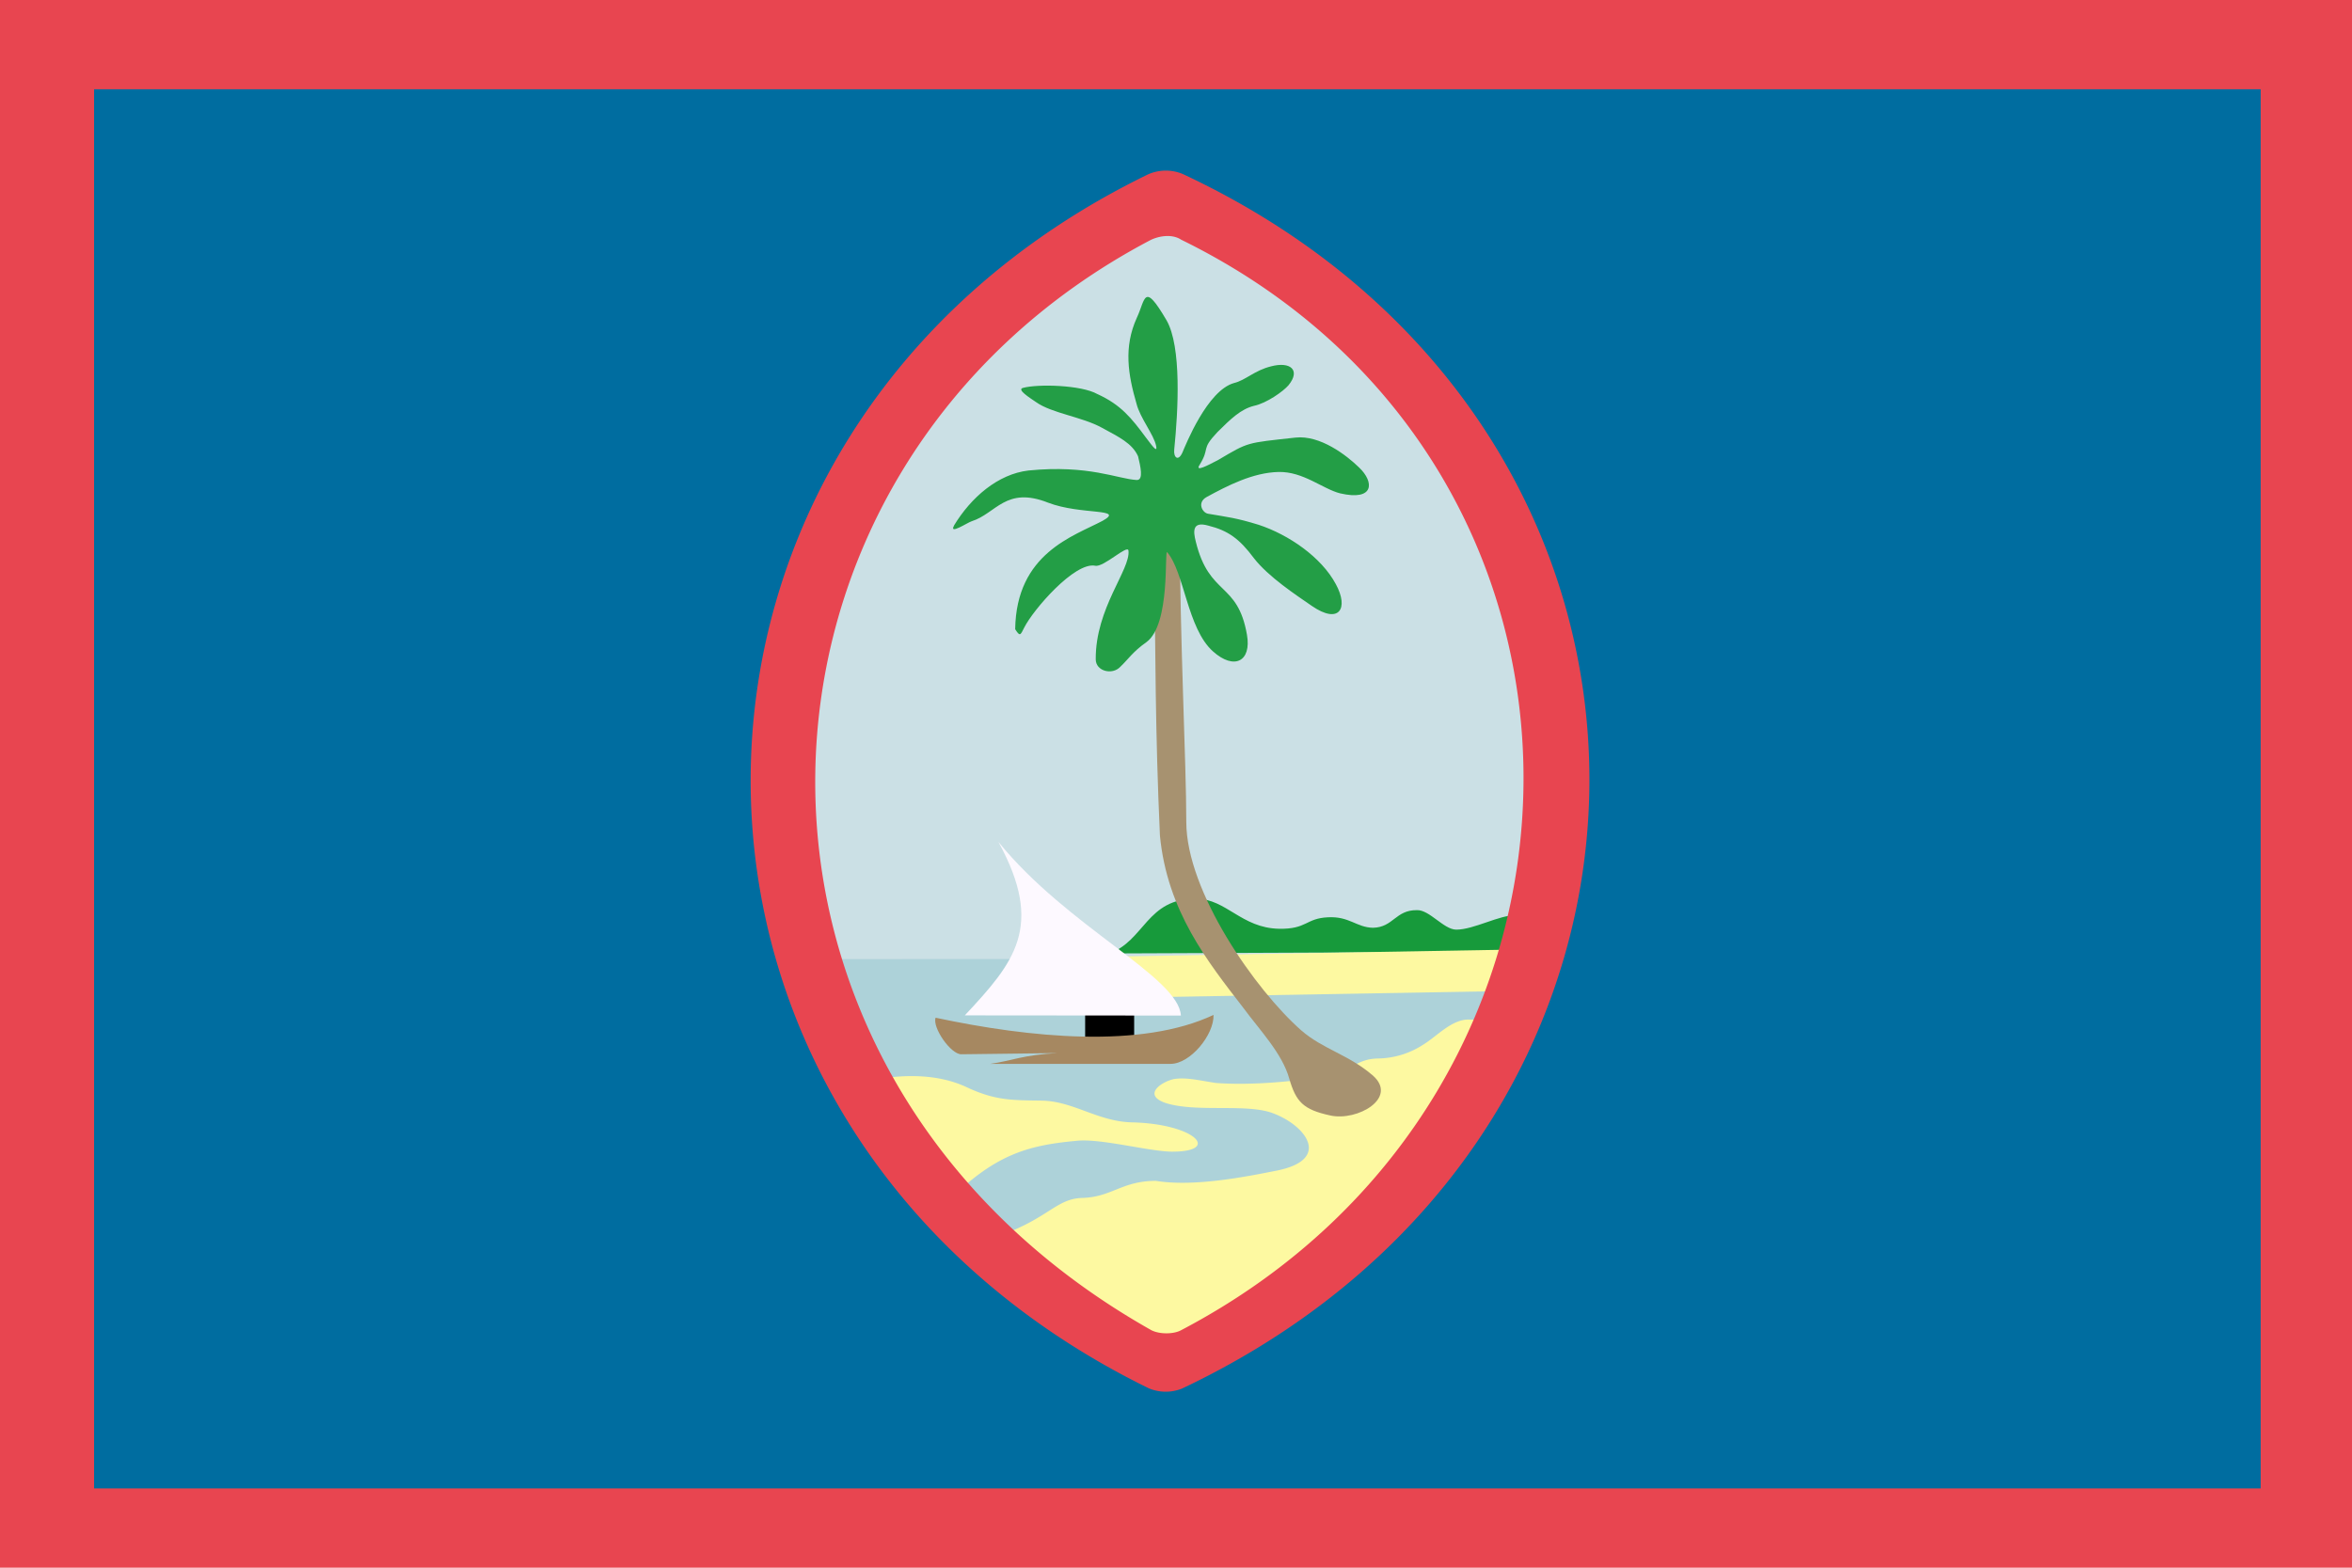 <svg width="24" height="16" viewBox="0 0 24 16" xmlns="http://www.w3.org/2000/svg"><title>flag-gu</title><g fill="none" fill-rule="evenodd"><path fill="#E84550" d="M0 0h24v16H0z"/><path fill="#006DA0" d="M.96.911h22.108v14.28H.96z"/><path d="M11.788 13.774c.09.045.235.043.315.004 5.168-2.443 5.17-9.144.008-11.553a.418.418 0 0 0-.33.003c-5.036 2.45-5.05 9.074.007 11.547z" fill="#CBE0E5"/><path d="M11.788 13.895c.08.059.242.053.315.004 3.808-2.534 3.83-4.114 3.662-4.114l-7.536.004c-.116 0 .066 1.603 3.559 4.106z" fill="#ADD2D9"/><path d="M8.825 11.04c.327-.075.722-.095 1.043.058.286.133.452.131.76.135.322.004.575.214.923.222.642.015.912.298.413.299-.236 0-.74-.14-.985-.11-.51.047-.833.147-1.312.621l.554.338c.48-.174.56-.37.825-.377.3-.009.402-.174.749-.174.394.064.927-.044 1.24-.106.554-.114.29-.459-.045-.584-.272-.103-.78-.004-1.097-.105-.239-.083-.042-.216.086-.244.13-.021.27.017.43.04.289.022.65-.003.903-.038.523-.072.501-.208.754-.212a.867.867 0 0 0 .45-.137c.147-.088.3-.268.479-.26l.478.017-.674 1.347-1.903 1.722-.986.332-2.166-1.253-1.093-1.49.174-.04z" fill="#FDF9A1"/><path d="M11.316 9.731l4.35-.018.077-.342s-.156-.021-.28-.028c-.157-.008-.425.146-.604.145-.127-.001-.272-.203-.4-.199-.221-.002-.24.176-.45.18-.168-.004-.24-.119-.459-.107-.229.011-.212.123-.501.117-.382-.009-.535-.303-.841-.307-.51-.005-.527.433-.893.56z" fill="#179A3B"/><path fill="#FDF9A1" d="M11.316 10.185l4.478-.078v-.422l-4.58.08.102.42z"/><path d="M13.156 11.01c.069.235.141.315.42.375.274.06.693-.178.433-.408-.248-.214-.509-.268-.73-.46-.468-.411-1.173-1.417-1.174-2.127 0-.61-.066-1.86-.067-3.044 0-.077-.26.215-.26.293.012 1.045.01 1.835.058 2.889.074.77.488 1.288.85 1.757.164.224.399.466.47.725z" fill="#A79270"/><path d="M9.736 5.363c-.058.1.135-.029.179-.043.25-.079.348-.36.779-.19.339.13.794.054.556.186-.294.156-.88.33-.891 1.106.049.076.052.064.093-.018.09-.18.514-.672.724-.63.085.019.333-.223.339-.154.022.194-.338.586-.334 1.11.001.122.17.162.25.076.08-.075.126-.153.267-.252.25-.182.181-.954.212-.918.176.204.204.777.467 1.012.218.195.395.102.347-.17-.095-.544-.384-.388-.522-.95-.028-.11-.035-.21.129-.163.2.05.316.133.465.333.149.191.428.374.59.486.28.193.38.025.245-.222-.148-.277-.483-.506-.788-.606-.231-.071-.313-.078-.517-.113-.056-.01-.115-.113-.014-.17.215-.117.473-.25.734-.256.252-.006.451.173.628.218.352.082.35-.116.195-.263-.128-.125-.397-.333-.649-.306-.507.056-.475.043-.787.227-.114.06-.24.126-.193.053.113-.182.007-.15.183-.336.137-.136.238-.234.373-.268.13-.027.3-.149.352-.21.127-.156.018-.245-.178-.193-.17.042-.26.142-.377.17-.274.076-.494.632-.528.711-.043.094-.092.048-.083-.032.04-.393.077-1.05-.079-1.32-.235-.4-.213-.214-.303-.024-.136.3-.089.58-.003.876.037.147.176.314.2.43.019.09-.059-.028-.103-.083-.148-.2-.256-.336-.496-.445-.164-.093-.606-.105-.76-.063-.066.018.074.103.134.145.16.114.466.149.671.261.176.096.31.159.37.292.023.098.06.245-.014.242-.192-.01-.49-.158-1.104-.097-.314.037-.586.275-.76.561z" fill="#239E46"/><path fill="#000" d="M11.073 10.352h.5v.5h-.5z"/><path d="M10.19 8.595c.705.869 1.837 1.375 1.86 1.77-.716-.002-1.49 0-2.205-.002.506-.541.815-.907.344-1.768z" fill="#FDF9FF"/><path d="M9.547 10.387c.96.205 2.104.318 2.836-.029.006.205-.238.5-.438.5h-1.84c.213-.03.335-.092.683-.11l-.977.012c-.108.004-.3-.274-.264-.373z" fill="#A68861"/><path d="M11.722 14.169a.447.447 0 0 0 .339.003c5.54-2.621 5.544-9.81.008-12.396a.448.448 0 0 0-.355.004c-5.4 2.627-5.414 9.735.008 12.389zm.323-.589c4.639-2.426 4.695-8.837.007-11.134-.09-.059-.22-.04-.31.003-4.441 2.335-4.689 8.48.008 11.128.085.042.22.04.295.003z" fill="#E84550"/></g></svg>